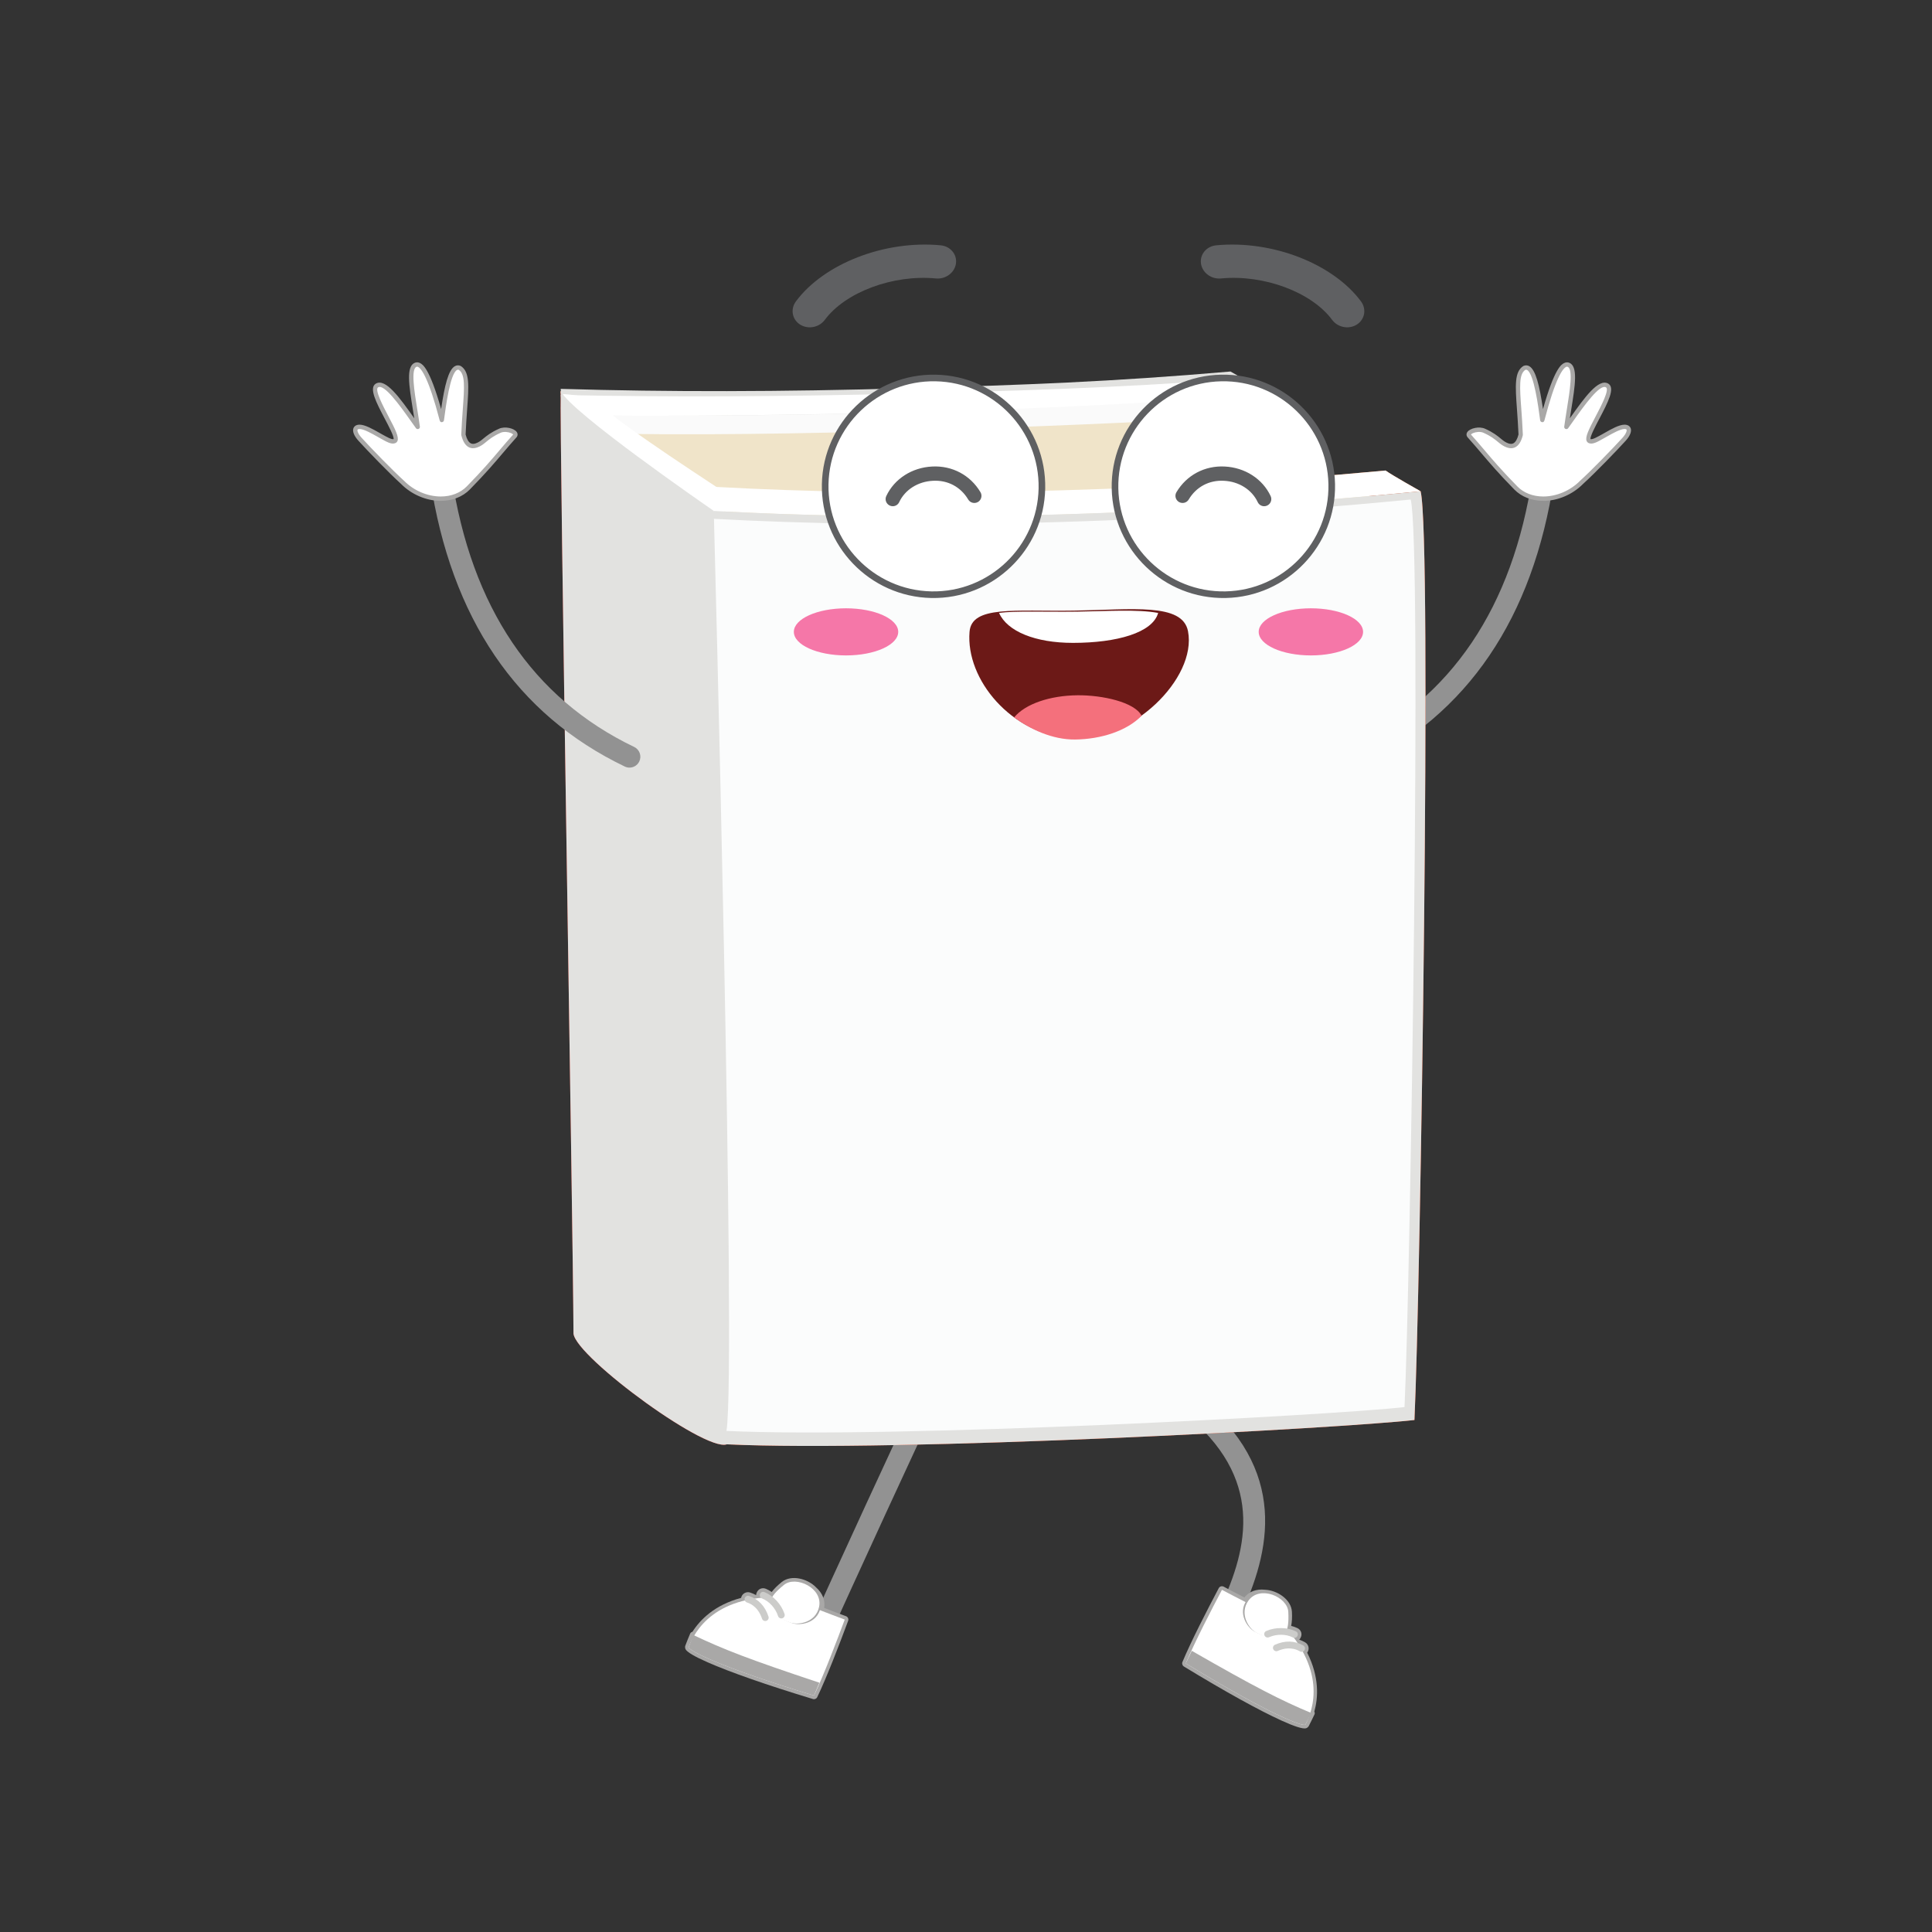 <?xml version="1.0" encoding="UTF-8" standalone="no"?>
<!-- Created with Inkscape (http://www.inkscape.org/) -->

<svg
   width="1000mm"
   height="1000mm"
   viewBox="0 0 1000 1000"
   version="1.1"
   id="svg5"
   inkscape:version="1.2 (1:1.2.1+202207142221+cd75a1ee6d)"
   sodipodi:docname="white.svg"
   xmlns:inkscape="http://www.inkscape.org/namespaces/inkscape"
   xmlns:sodipodi="http://sodipodi.sourceforge.net/DTD/sodipodi-0.dtd"
   xmlns="http://www.w3.org/2000/svg"
   xmlns:svg="http://www.w3.org/2000/svg">
  <rect x="0" y="0" width="1000" height="1000" fill="#333333" stroke="none"/>
  <sodipodi:namedview
     id="namedview7"
     pagecolor="#ffffff"
     bordercolor="#000000"
     borderopacity="0.25"
     inkscape:showpageshadow="2"
     inkscape:pageopacity="0.0"
     inkscape:pagecheckerboard="0"
     inkscape:deskcolor="#d1d1d1"
     inkscape:document-units="px"
     showgrid="false"
     inkscape:zoom="0.11601979"
     inkscape:cx="2111.7087"
     inkscape:cy="3124.4669"
     inkscape:window-width="1920"
     inkscape:window-height="1056"
     inkscape:window-x="0"
     inkscape:window-y="1080"
     inkscape:window-maximized="1"
     inkscape:current-layer="layer1" />
  <defs
     id="defs2">
    <clipPath
       clipPathUnits="userSpaceOnUse"
       id="clipPath112">
      <path
         d="m 14762.6,6188.65 c -0.2,0 -0.3,0 -0.5,0.01 0,0 -56.3,8.85 -85.1,30.33 -86.5,64.42 -196.2,160.53 -221.2,203.3 -5.2,12.83 -8.4,25.25 -10.1,37.21 17,-9.36 34.5,-18.4 52.6,-27.09 7.1,-3.44 14.7,-5.02 22.1,-5.02 18.9,0 37,10.58 45.7,28.77 12.2,25.26 1.6,55.63 -23.6,67.78 -25.3,12.16 -49.4,25.04 -72.4,38.59 13,19.4 29,34.25 43.1,43.36 17.2,11.11 219.5,66.18 231,66.18 0.1,0 0.1,0 0.1,0 0.4,-0.01 0.9,-0.04 1.4,-0.08 5.8,-161.92 11.5,-324.35 16.9,-483.34"
         id="path110" />
    </clipPath>
    <clipPath
       clipPathUnits="userSpaceOnUse"
       id="clipPath3694">
      <path
         d="m 5382.68,6457.81 c -33.07,0 -65.45,6.45 -68.91,8.98 -4.73,3.4 -8.73,10 -9.5,15.75 -1.52,11.83 -0.71,22.09 1.84,31.07 -21.07,-5.68 -37.09,-8.6 -49.58,-8.6 -9.21,0 -16.5,1.58 -22.49,4.82 -7.37,3.96 -12.58,10.44 -14.66,18.24 -3.21,11.94 -2.84,22.85 0.11,32.81 -13.57,-6.94 -26.97,-11.36 -40.55,-11.36 -17.97,0 -36.26,7.75 -55.67,27.65 -6.02,6.18 -8.89,14.6 -8.11,23.71 0.99,11.19 9.15,25.24 21.11,40.15 -14.49,-5.58 -28.98,-8.95 -43.05,-8.95 -18.57,0 -36.4,5.88 -52.49,20.3 -7.75,6.93 -11.87,15.95 -11.91,26.03 -0.06,22.78 131.37,143.36 177.79,179.76 16.57,13 154.39,79.24 184.49,82.94 0.74,-162.48 0.92,-483.12 0.92,-483.12 -3.1,-0.13 -6.22,-0.18 -9.34,-0.18"
         id="path3692" />
    </clipPath>
  </defs>
  <g
     inkscape:label="Layer 1"
     inkscape:groupmode="layer"
     id="layer1">
    <path
       d="m 701.149,397.319 c -2.093,0 -4.098,-1.18 -5.073,-3.194 -1.34,-2.798 -0.155,-6.159 2.636,-7.5 52.498,-25.182 84.284,-72.303 94.474,-140.049 0.476,-3.085 3.3,-5.201 6.402,-4.724 3.079,0.46 5.194,3.324 4.74,6.394 C 793.53,319.904 759.628,369.873 703.575,396.763 c -0.775,0.38 -1.606,0.556 -2.426,0.556"
       style="fill:#929292;fill-opacity:1;fill-rule:nonzero;stroke:none;stroke-width:0.111"
       id="path3782" />
    <path
       d="m 822.858,228.346 c 1.606,0.516 3.943,-0.896 7.664,-2.979 3.212,-1.806 7.963,-4.656 10.655,-4.424 2.88,0.247 2.337,3.217 -0.565,6.424 -4.796,5.301 -16.037,16.906 -22.007,22.298 -9.625,9.793 -25.606,11.483 -34.013,2.902 -12.604,-12.872 -16.635,-18.684 -24.067,-26.895 -1.839,-2.023 4.264,-4.264 7.72,-2.719 7.398,3.303 8.14,6.21 12.094,7.588 3.854,1.346 5.792,-1.597 6.756,-5.532 -0.831,-19.97 -3.489,-31.221 1.872,-34.559 4.818,-2.088 7.277,11.472 9.337,26.932 4.364,-16.846 9.259,-30.094 13.446,-28.608 4.951,1.759 0.886,18.288 -0.986,32.204 7.553,-10.535 16.381,-24.2 21.066,-21.472 5.383,3.137 -13.457,27.387 -8.971,28.839"
       style="fill:#ffffff;fill-opacity:1;fill-rule:nonzero;stroke:none;stroke-width:0.111"
       id="path3784" />
    <path
       d="m 823.245,227.287 -0.388,1.059 z m 8.639,-1.403 -1.495,0.843 c -3.677,2.066 -5.87,3.353 -7.886,2.689 -0.576,-0.194 -1.03,-0.616 -1.274,-1.186 -0.831,-2.059 1.13,-5.979 4.696,-12.739 2.724,-5.187 7.288,-13.874 5.327,-15.008 -3.146,-1.875 -11.164,9.272 -16.968,17.477 -0.875,1.245 -1.75,2.475 -2.614,3.676 -0.277,0.418 -0.853,0.556 -1.318,0.389 -0.487,-0.191 -0.786,-0.688 -0.709,-1.202 0.399,-2.929 0.886,-5.975 1.362,-8.979 1.506,-9.324 3.389,-20.927 0.354,-22.005 -0.177,-0.081 -0.443,-0.109 -0.82,0.11 -1.717,0.909 -5.438,5.714 -11.164,27.717 -0.144,0.527 -0.665,1.01 -1.163,0.834 -0.521,-0.028 -0.964,-0.439 -1.03,-0.972 -0.953,-7.186 -3.201,-24.018 -6.734,-26.019 -0.332,-0.191 -0.642,-0.212 -0.875,-0.11 -3.467,2.161 -2.968,8.988 -2.149,20.297 0.277,3.896 0.598,8.307 0.797,13.265 l -0.022,0.316 c -0.775,3.135 -2.038,5.201 -3.766,6.138 -1.318,0.71 -2.846,0.769 -4.474,0.191 -1.971,-0.689 -3.201,-1.708 -4.641,-2.886 -1.683,-1.4 -3.6,-2.988 -7.531,-4.738 -1.562,-0.689 -3.865,-0.441 -5.349,0.191 -0.831,0.358 -1.074,0.746 -1.074,0.746 2.558,2.834 4.729,5.383 6.966,8.042 4.342,5.12 8.816,10.409 17.067,18.825 3.278,3.354 8.052,5.2 13.423,5.2 6.878,0 13.988,-3.025 19.028,-8.153 5.914,-5.354 17.123,-16.919 21.93,-22.215 1.938,-2.139 2.326,-3.678 2.138,-4.191 -0.1,-0.248 -0.509,-0.336 -0.82,-0.367 l -0.233,-0.006 c -2.204,0 -6.258,2.294 -8.982,3.831 z m -33.06,33.357 c -5.981,-0.003 -11.33,-2.094 -15.029,-5.881 -8.296,-8.475 -12.803,-13.801 -17.178,-18.949 -2.237,-2.629 -4.375,-5.164 -6.922,-7.985 -0.764,-0.849 -0.842,-1.939 -0.166,-2.855 1.362,-1.904 6.103,-3.07 9.17,-1.642 4.209,1.876 6.346,3.642 8.063,5.056 1.362,1.127 2.359,1.942 3.932,2.498 1.063,0.367 1.949,0.343 2.658,-0.038 1.108,-0.608 2.027,-2.175 2.625,-4.555 -0.21,-4.849 -0.532,-9.193 -0.797,-13.03 -0.875,-12.152 -1.407,-19.492 3.345,-22.442 1.063,-0.471 2.104,-0.405 3.035,0.132 3.289,1.866 5.272,9.821 7.088,22.207 5.959,-21.212 9.58,-23.132 10.843,-23.791 0.864,-0.47 1.772,-0.535 2.636,-0.248 4.785,1.707 3.156,11.757 1.108,24.486 -0.233,1.436 -0.465,2.88 -0.687,4.314 7.631,-10.789 14.786,-20.802 19.847,-17.981 3.832,2.226 -0.222,9.889 -4.474,18.004 -1.994,3.779 -5.006,9.43 -4.674,10.749 1.141,0.241 3.256,-0.971 6.047,-2.515 l 1.495,-0.844 c 3.245,-1.845 7.277,-4.125 10.09,-4.125 l 0.41,0.016 c 1.816,0.162 2.492,1.186 2.725,1.781 0.642,1.64 -0.288,4.013 -2.558,6.526 -4.84,5.333 -16.115,16.98 -22.051,22.334 -5.405,5.501 -13.113,8.787 -20.578,8.782"
       style="fill:#a9a8a7;fill-opacity:1;fill-rule:nonzero;stroke:none;stroke-width:0.111"
       id="path3786" />
    <path
       d="m 421.748,855.792 c -0.775,0 -1.562,-0.162 -2.315,-0.499 -2.835,-1.28 -4.087,-4.614 -2.813,-7.448 12.194,-26.927 52.332,-114.669 58.456,-126.513 1.44,-2.783 4.851,-3.861 7.576,-2.418 2.769,1.421 3.832,4.82 2.414,7.575 -6.036,11.682 -46.03,99.14 -58.191,126 -0.93,2.073 -2.99,3.304 -5.128,3.304"
       style="fill:#929292;fill-opacity:1;fill-rule:nonzero;stroke:none;stroke-width:0.111"
       id="path3788" />
    <path
       d="m 635.372,842.71 c -0.831,0 -1.672,-0.184 -2.459,-0.565 -2.791,-1.356 -3.954,-4.725 -2.592,-7.516 14.852,-30.647 24.853,-66.508 -13.756,-100.159 -2.348,-2.043 -2.603,-5.595 -0.565,-7.94 2.038,-2.336 5.604,-2.577 7.941,-0.542 44.59,38.851 32.23,81.092 16.48,113.548 -0.964,2.007 -2.968,3.173 -5.05,3.173"
       style="fill:#929292;fill-opacity:1;fill-rule:nonzero;stroke:none;stroke-width:0.111"
       id="path3790" />
    <path
       d="m 680.294,885.897 c 1.994,-7.076 2.725,-17.735 -3.699,-30.48 0.111,-0.115 0.177,-0.249 0.266,-0.39 0.997,-1.728 0.399,-3.954 -1.34,-4.958 -0.952,-0.531 -1.949,-1.013 -3.035,-1.392 0.299,-0.267 0.509,-0.633 0.709,-1.001 0.476,-0.889 0.576,-1.889 0.277,-2.821 -0.31,-0.92 -0.964,-1.67 -1.872,-2.122 -0.886,-0.42 -2.049,-0.87 -3.289,-1.164 0.41,-2.027 0.543,-4.398 0.388,-7.29 -0.31,-6.388 -7.642,-11.159 -13.878,-11.42 -4.463,-0.523 -8.251,0.876 -10.732,3.963 -4.353,-2.218 -8.406,-4.272 -10.721,-5.569 -0.443,-0.244 -0.953,-0.286 -1.44,-0.143 -0.476,0.136 -0.875,0.477 -1.108,0.919 -6.18,11.681 -14.465,27.807 -18.795,38.228 -0.354,0.852 -0.033,1.843 0.764,2.325 21.132,12.901 39.085,22.793 50.515,27.988 6.612,3.008 11.042,4.444 12.67,3.99 0.509,-0.131 1.152,-0.633 1.407,-1.102 0.41,-0.815 2.525,-4.939 3.013,-6.117 0.199,-0.466 0.133,-0.987 -0.1,-1.444"
       style="fill:#a9a8a7;fill-opacity:1;fill-rule:nonzero;stroke:none;stroke-width:0.111"
       id="path3792" />
    <path
       d="m 660.336,836.963 c -5.516,-2.454 -21.952,-10.914 -27.855,-14.057 -5.172,9.772 -14.132,27.059 -18.718,38.076 43.637,26.63 61.181,33.083 61.945,31.619 3.744,-7.177 12.205,-28.763 -15.373,-55.639"
       style="fill:#ffffff;fill-opacity:1;fill-rule:nonzero;stroke:none;stroke-width:0.111"
       id="path3794" />
    <path
       d="m 678.666,886.628 c -15.55,-6.484 -28.885,-13.283 -61.812,-32.176 -0.532,1.213 -2.636,5.429 -3.09,6.531 43.637,26.63 61.181,33.083 61.945,31.619 0.41,-0.801 2.481,-4.827 2.957,-5.974 z m -29.128,-42.044 c 3.843,1.977 11.109,5.256 15.007,0.05 1.285,-1.723 1.783,-5.027 1.473,-10.415 -0.454,-7.71 -14.897,-13.88 -20.733,-5.87 -4.707,6.457 0.122,14.11 4.253,16.235"
       style="fill:#a9a8a7;fill-opacity:1;fill-rule:nonzero;stroke:none;stroke-width:0.111"
       id="path3796" />
    <path
       d="m 666.827,834.372 c 0.277,5.498 -0.233,8.873 -1.539,10.639 -3.921,5.342 -11.175,2.046 -14.996,0.056 -4.109,-2.143 -8.883,-9.918 -4.142,-16.541 5.892,-8.217 20.29,-2.022 20.678,5.846"
       style="fill:#ffffff;fill-opacity:1;fill-rule:nonzero;stroke:none;stroke-width:0.111"
       id="path3798" />
    <path
       d="m 674.59,851.7 c -4.452,-2.557 -9.481,-2.683 -14.664,-0.391 -0.886,0.391 -1.285,1.429 -0.897,2.317 0.177,0.379 0.454,0.669 0.797,0.847 0.454,0.239 1.019,0.275 1.528,0.05 2.869,-1.267 7.221,-2.256 11.474,0.222 0.853,0.489 1.927,0.198 2.403,-0.644 0.487,-0.842 0.199,-1.915 -0.642,-2.401 z m -3.057,-4.9 c 0.454,-0.867 0.21,-1.903 -0.764,-2.387 -4.386,-2.175 -10.511,-2.349 -15.373,-0.202 -0.886,0.392 -1.285,1.431 -0.897,2.318 0.166,0.38 0.454,0.67 0.797,0.848 0.454,0.238 1.019,0.275 1.528,0.05 3.932,-1.738 8.883,-1.69 12.327,0.107 0.864,0.449 1.927,0.123 2.381,-0.735"
       style="fill:#ccccca;fill-opacity:1;fill-rule:nonzero;stroke:none;stroke-width:0.111"
       id="path3800" />
    <path
       d="m 358.408,844.608 c 3.943,-6.202 11.408,-13.845 25.186,-17.55 0.022,-0.151 0.067,-0.298 0.122,-0.451 0.62,-1.895 2.68,-2.933 4.585,-2.31 1.03,0.354 2.06,0.781 3.057,1.337 0,-0.401 0.133,-0.804 0.277,-1.199 0.354,-0.939 1.03,-1.682 1.927,-2.08 0.886,-0.383 1.883,-0.394 2.824,-0.019 0.908,0.38 2.016,0.95 3.057,1.672 1.24,-1.654 2.924,-3.33 5.183,-5.146 4.973,-4.02 13.412,-1.737 17.754,2.741 3.367,2.977 4.851,6.735 4.198,10.642 4.552,1.766 8.794,3.423 11.308,4.29 0.465,0.163 0.831,0.511 1.052,0.971 0.221,0.444 0.233,0.973 0.055,1.441 -4.596,12.391 -11.098,29.31 -15.982,39.487 -0.399,0.832 -1.351,1.253 -2.237,0.981 -23.701,-7.167 -43.039,-13.963 -54.536,-19.022 -6.645,-2.928 -10.666,-5.277 -11.419,-6.789 -0.233,-0.467 -0.299,-1.285 -0.111,-1.778 0.332,-0.857 1.994,-5.181 2.547,-6.331 0.221,-0.455 0.653,-0.753 1.152,-0.888"
       style="fill:#a9a8a7;fill-opacity:1;fill-rule:nonzero;stroke:none;stroke-width:0.111"
       id="path3802" />
    <path
       d="m 408.192,826.891 c 5.504,2.477 22.771,9.095 29.04,11.401 -3.843,10.367 -10.754,28.571 -15.915,39.33 -48.943,-14.798 -65.434,-23.576 -64.847,-25.121 2.846,-7.579 13.302,-28.272 51.722,-25.61"
       style="fill:#ffffff;fill-opacity:1;fill-rule:nonzero;stroke:none;stroke-width:0.111"
       id="path3804" />
    <path
       d="m 356.47,852.501 c -0.587,1.545 15.904,10.323 64.847,25.121 0.521,-1.075 2.259,-5.45 2.802,-6.66 -36.029,-11.961 -49.973,-17.377 -65.168,-24.648 -0.543,1.12 -2.171,5.342 -2.481,6.187 z m 68.181,-20.127 c 2.082,-9.69 -12.15,-16.35 -18.197,-11.547 -4.22,3.358 -6.357,5.925 -6.789,8.036 -1.285,6.371 6.014,9.609 10.034,11.154 4.342,1.663 13.268,0.17 14.952,-7.643"
       style="fill:#a9a8a7;fill-opacity:1;fill-rule:nonzero;stroke:none;stroke-width:0.111"
       id="path3806" />
    <path
       d="m 405.8,820.319 c -4.286,3.456 -6.457,6.09 -6.911,8.239 -1.362,6.486 5.925,9.694 9.957,11.218 4.331,1.639 13.313,0.019 15.085,-7.934 2.204,-9.867 -12.006,-16.469 -18.131,-11.523"
       style="fill:#ffffff;fill-opacity:1;fill-rule:nonzero;stroke:none;stroke-width:0.111"
       id="path3808" />
    <path
       d="m 385.487,827.199 c -0.31,0.92 0.188,1.911 1.119,2.218 4.685,1.525 6.845,5.431 7.819,8.414 0.166,0.527 0.565,0.921 1.052,1.103 0.354,0.136 0.764,0.156 1.152,0.025 0.93,-0.298 1.44,-1.289 1.141,-2.213 -1.75,-5.385 -5.194,-9.054 -10.068,-10.67 -0.919,-0.304 -1.916,0.198 -2.215,1.121 z m 8.949,0.161 c 3.633,1.368 6.966,5.033 8.296,9.122 0.166,0.528 0.565,0.921 1.052,1.102 0.354,0.137 0.764,0.157 1.163,0.031 0.919,-0.301 1.429,-1.29 1.13,-2.214 -1.639,-5.054 -5.848,-9.505 -10.389,-11.327 -1.019,-0.403 -1.949,0.104 -2.293,1.02 -0.343,0.909 0.133,1.925 1.041,2.267"
       style="fill:#ccccca;fill-opacity:1;fill-rule:nonzero;stroke:none;stroke-width:0.111"
       id="path3810" />
    <path
       d="m 655.795,669.07 c -41.035,8.214 -258.302,26.294 -346.164,22.117 -0.133,-21.588 -12.261,-418.544 -19.393,-488.662 55.854,3.06 116.182,3.664 179.478,1.76 58.977,-1.773 104.065,-3.722 166.996,-9.899 2.304,2.001 14.764,6.893 16.912,8.246 3.799,73.182 -0.897,414.262 2.171,466.439"
       style="fill:#f0451d;fill-opacity:1;fill-rule:nonzero;stroke:none;stroke-width:0.111"
       id="path3812" />
    <path
       d="m 682.952,691.941 c -41.035,8.212 -258.302,26.293 -346.164,22.117 -0.133,-21.588 -3.832,-419.345 -10.965,-489.463 99.569,1.424 256.663,-5.351 313.58,-8.825 5.106,4.463 69.155,39.93 82.867,49.858 2.293,104.091 -42.142,378.168 -39.318,426.313"
       style="fill:#f0e4c9;fill-opacity:1;fill-rule:nonzero;stroke:none;stroke-width:0.111"
       id="path3814" />
    <path
       d="m 291.146,214.236 -0.908,-11.711 c 56.086,1.44 113.302,1.312 180.021,-0.491 59.11,-1.599 105.151,-3.173 166.653,-8.113 l 16.713,8.71 c -62.399,6.127 -123.624,8.989 -183.244,10.786 -14.177,0.423 -135.697,3.209 -179.234,0.818"
       style="fill:#f58046;fill-opacity:1;fill-rule:nonzero;stroke:none;stroke-width:0.111"
       id="path3816" />
    <path
       d="m 508.569,267.148 c -48.887,0.62 -95.615,-0.298 -139.086,-2.681 l 0.687,-12.46 c 47.913,2.627 99.801,3.492 154.215,2.38 64.326,-1.247 125.906,-4.599 192.78,-10.844 3.467,2.503 18.142,10.731 18.142,10.731 -71.592,7.022 -141.844,11.283 -210.678,12.624 -5.372,0.096 -10.732,0.183 -16.059,0.25"
       style="fill:#f58046;fill-opacity:1;fill-rule:nonzero;stroke:none;stroke-width:0.111"
       id="path3818" />
    <path
       d="m 372.396,268.068 c -6.778,-4.715 -73.729,-50.21 -81.183,-64.104 0,0 15.351,0.657 19.305,5.161 8.296,9.47 63.651,44.941 69.022,48.688 l -7.144,10.255"
       style="fill:#f58046;fill-opacity:1;fill-rule:nonzero;stroke:none;stroke-width:0.111"
       id="path3820" />
    <path
       d="m 296.839,690.295 c 1.351,12.388 72.068,64.206 80.198,56.797 7.631,-38.035 2.459,-414.348 -7.553,-482.626 -6.069,-4.221 -73.142,-50.56 -79.245,-61.942 -0.709,23.72 6.346,431.134 6.601,487.771"
       style="fill:#e82e22;fill-opacity:1;fill-rule:nonzero;stroke:none;stroke-width:0.111"
       id="path3822" />
    <path
       d="m 732.116,734.989 c -36.372,4.23 -268.148,16.763 -356.01,12.587 5.283,-33.438 -6.623,-483.11 -6.623,-483.11 48.156,2.639 100.211,3.433 154.68,2.379 67.583,-1.309 138.898,-5.48 211.143,-12.572 5.959,23.634 -0.1,415.511 -3.19,480.715"
       style="fill:#f0451d;fill-opacity:1;fill-rule:nonzero;stroke:none;stroke-width:0.111"
       id="path3824" />
    <path
       d="m 655.795,669.07 c -41.035,8.214 -258.302,26.294 -346.164,22.117 -0.133,-21.588 -12.261,-418.544 -19.393,-488.662 55.854,3.06 116.182,3.664 179.478,1.76 58.977,-1.773 104.065,-3.722 166.996,-9.899 2.304,2.001 14.764,6.893 16.912,8.246 3.799,73.182 -0.897,414.262 2.171,466.439"
       style="fill:#fafafa;fill-opacity:1;fill-rule:nonzero;stroke:none;stroke-width:0.111"
       id="path3826" />
    <path
       d="m 682.952,691.941 c -41.035,8.212 -258.302,26.293 -346.164,22.117 -0.133,-21.588 -3.832,-419.345 -10.965,-489.463 99.569,1.424 256.663,-5.351 313.58,-8.825 5.106,4.463 69.155,39.93 82.867,49.858 2.293,104.091 -42.142,378.168 -39.318,426.313"
       style="fill:#f0e4c9;fill-opacity:1;fill-rule:nonzero;stroke:none;stroke-width:0.111"
       id="path3828" />
    <path
       d="m 291.146,214.062 -0.93,-12.778 c 56.097,1.635 113.313,1.563 180.032,-0.329 59.11,-1.676 105.139,-3.339 166.653,-8.659 l 16.713,9.522 c -62.399,6.613 -123.613,9.708 -183.233,11.599 -14.177,0.445 -135.697,3.3 -179.234,0.645"
       style="fill:#e2e2e0;fill-opacity:1;fill-rule:nonzero;stroke:none;stroke-width:0.111"
       id="path3830" />
    <path
       d="m 291.158,214.506 -0.897,-10.06 c 56.086,1.136 113.302,0.926 180.021,-0.743 59.11,-1.479 105.151,-2.913 166.664,-7.268 l 16.702,7.454 c -62.421,5.376 -123.647,7.877 -183.266,9.528 -14.177,0.389 -135.697,3.063 -179.223,1.089"
       style="fill:#ffffff;fill-opacity:1;fill-rule:nonzero;stroke:none;stroke-width:0.111"
       id="path3832" />
    <path
       d="m 508.569,267.148 c -48.887,0.62 -95.615,-0.298 -139.086,-2.681 l 0.687,-12.46 c 47.913,2.627 99.801,3.492 154.215,2.38 64.326,-1.247 125.906,-4.599 192.78,-10.844 3.467,2.503 18.142,10.731 18.142,10.731 -71.592,7.022 -141.844,11.283 -210.678,12.624 -5.372,0.096 -10.732,0.183 -16.059,0.25"
       style="fill:#ffffff;fill-opacity:1;fill-rule:nonzero;stroke:none;stroke-width:0.111"
       id="path3834" />
    <path
       d="m 372.396,268.068 c -6.778,-4.715 -73.729,-50.21 -81.183,-64.104 0,0 15.351,0.657 19.305,5.161 8.296,9.47 63.651,44.941 69.022,48.688 l -7.144,10.255"
       style="fill:#ffffff;fill-opacity:1;fill-rule:nonzero;stroke:none;stroke-width:0.111"
       id="path3836" />
    <path
       d="m 296.839,690.295 c 1.351,12.388 72.068,64.206 80.198,56.797 7.631,-38.035 2.459,-414.348 -7.553,-482.626 -6.069,-4.221 -73.142,-50.56 -79.245,-61.942 -0.709,23.72 6.346,431.134 6.601,487.771"
       style="fill:#e2e2e0;fill-opacity:1;fill-rule:nonzero;stroke:none;stroke-width:0.111"
       id="path3838" />
    <path
       d="m 732.116,734.989 c -36.372,4.23 -268.148,16.763 -356.01,12.587 5.283,-33.438 -6.623,-483.11 -6.623,-483.11 48.156,2.639 100.211,3.433 154.68,2.379 67.583,-1.309 138.898,-5.48 211.143,-12.572 5.959,23.634 -0.1,415.511 -3.19,480.715"
       style="fill:#e2e2e0;fill-opacity:1;fill-rule:nonzero;stroke:none;stroke-width:0.111"
       id="path3840" />
    <path
       d="m 726.977,728.301 c -35.862,4.137 -264.338,16.411 -350.949,12.337 5.217,-32.674 -6.479,-472.092 -6.479,-472.092 47.469,2.572 98.782,3.343 152.476,2.306 66.63,-1.286 136.926,-5.37 208.152,-12.306 5.87,23.093 -0.144,406.037 -3.201,469.755"
       style="fill:#fbfcfc;fill-opacity:1;fill-rule:nonzero;stroke:none;stroke-width:0.111"
       id="path3842" />
    <path
       d="m 421.46,169.139 c -2.459,0.599 -5.128,0.259 -7.354,-1.154 -4.12,-2.634 -5.084,-7.982 -2.16,-11.958 14.52,-19.581 46.019,-31.82 74.97,-29.051 5.017,0.487 8.55,4.707 7.875,9.447 -0.665,4.729 -5.327,8.174 -10.311,7.709 -22.228,-2.16 -46.96,7.088 -57.57,21.44 -1.373,1.84 -3.334,3.054 -5.449,3.567"
       style="fill:#5f6062;fill-opacity:1;fill-rule:nonzero;stroke:none;stroke-width:0.111"
       id="path3844" />
    <path
       d="m 539.281,252.863 c -0.62,30.976 -26.238,55.577 -57.216,54.95 -30.978,-0.625 -55.577,-26.244 -54.945,-57.22 0.62,-30.976 26.238,-55.578 57.216,-54.95 30.978,0.627 55.577,26.246 54.945,57.22"
       style="fill:#ffffff;fill-opacity:1;fill-rule:nonzero;stroke:none;stroke-width:0.111"
       id="path3846" />
    <path
       d="m 484.303,197.357 c -29.981,-0.608 -54.868,23.291 -55.477,53.27 -0.609,29.982 23.292,54.867 53.273,55.473 29.992,0.608 54.868,-23.29 55.477,-53.27 0.609,-29.981 -23.292,-54.868 -53.273,-55.473 z m -2.27,112.166 c -31.864,-0.645 -57.271,-27.098 -56.629,-58.965 0.642,-31.865 27.102,-57.269 58.966,-56.624 31.875,0.645 57.282,27.098 56.629,58.965 -0.642,31.866 -27.102,57.27 -58.966,56.624"
       style="fill:#5f6062;fill-opacity:1;fill-rule:nonzero;stroke:none;stroke-width:0.111"
       id="path3848" />
    <path
       d="m 694.969,169.139 c 2.448,0.599 5.128,0.259 7.343,-1.154 4.12,-2.634 5.084,-7.982 2.16,-11.958 -14.52,-19.581 -46.008,-31.82 -74.97,-29.051 -5.017,0.487 -8.55,4.707 -7.875,9.447 0.665,4.729 5.327,8.174 10.311,7.709 22.24,-2.16 46.96,7.088 57.581,21.44 1.362,1.84 3.323,3.054 5.449,3.567"
       style="fill:#5f6062;fill-opacity:1;fill-rule:nonzero;stroke:none;stroke-width:0.111"
       id="path3850" />
    <path
       d="m 410.894,327.052 c 0,6.734 12.094,12.194 27.013,12.194 14.919,0 27.013,-5.46 27.013,-12.194 0,-6.736 -12.094,-12.196 -27.013,-12.196 -14.919,0 -27.013,5.46 -27.013,12.196"
       style="fill:#f577a8;fill-opacity:1;fill-rule:nonzero;stroke:none;stroke-width:0.111"
       id="path3852" />
    <path
       d="m 577.137,252.863 c 0.62,30.976 26.238,55.577 57.216,54.95 30.978,-0.625 55.577,-26.244 54.957,-57.22 -0.631,-30.976 -26.249,-55.578 -57.227,-54.95 -30.978,0.627 -55.577,26.246 -54.945,57.22"
       style="fill:#ffffff;fill-opacity:1;fill-rule:nonzero;stroke:none;stroke-width:0.111"
       id="path3854" />
    <path
       d="m 578.843,252.829 c 0.609,29.98 25.496,53.878 55.477,53.27 29.981,-0.606 53.882,-25.49 53.273,-55.473 -0.609,-29.979 -25.496,-53.878 -55.466,-53.27 -29.992,0.605 -53.893,25.491 -53.284,55.473 z m -3.422,0.069 c -0.642,-31.866 24.754,-58.32 56.629,-58.965 31.875,-0.645 58.323,24.759 58.966,56.624 0.642,31.866 -24.754,58.32 -56.629,58.965 -31.864,0.646 -58.323,-24.758 -58.966,-56.624"
       style="fill:#5f6062;fill-opacity:1;fill-rule:nonzero;stroke:none;stroke-width:0.111"
       id="path3856" />
    <path
       d="m 614.916,326.745 c 4.674,24.439 -29.439,57.626 -60.472,55.541 -30.867,-2.073 -54.669,-30.54 -52.608,-55.293 1.13,-13.697 23.447,-10.457 53.882,-10.936 30.391,-0.478 56.352,-4.181 59.198,10.688"
       style="fill:#6c1917;fill-opacity:1;fill-rule:nonzero;stroke:none;stroke-width:0.111"
       id="path3858" />
    <path
       d="m 557.777,359.872 c -14.287,0.122 -27.068,4.429 -32.861,11.452 8.096,5.983 19.681,11.603 31.609,11.45 13.423,-0.173 26.659,-4.418 34.378,-12.287 -3.588,-7.078 -20.346,-10.725 -33.127,-10.615"
       style="fill:#f4707c;fill-opacity:1;fill-rule:nonzero;stroke:none;stroke-width:0.111"
       id="path3860" />
    <path
       d="m 599.466,317.257 c -10.81,-1.998 -26.913,-0.865 -42.054,-0.667 -17.101,0.223 -31.931,-0.483 -40.304,0.661 4.22,9.495 18.651,15.518 38.321,15.5 22.716,-0.022 41.156,-5.249 44.036,-15.495"
       style="fill:#ffffff;fill-opacity:1;fill-rule:nonzero;stroke:none;stroke-width:0.111"
       id="path3862" />
    <path
       d="m 705.524,327.052 c 0,6.734 -12.094,12.194 -27.013,12.194 -14.919,0 -27.013,-5.46 -27.013,-12.194 0,-6.736 12.094,-12.196 27.013,-12.196 14.919,0 27.013,5.46 27.013,12.196"
       style="fill:#f577a8;fill-opacity:1;fill-rule:nonzero;stroke:none;stroke-width:0.111"
       id="path3864" />
    <path
       d="m 325.824,397.319 c -0.82,0 -1.65,-0.176 -2.426,-0.556 -56.053,-26.89 -89.955,-76.859 -100.743,-148.518 -0.465,-3.07 1.65,-5.934 4.729,-6.394 3.046,-0.463 5.925,1.655 6.402,4.724 10.189,67.746 41.987,114.867 94.474,140.049 2.791,1.341 3.987,4.703 2.636,7.5 -0.964,2.015 -2.979,3.194 -5.073,3.194"
       style="fill:#929292;fill-opacity:1;fill-rule:nonzero;stroke:none;stroke-width:0.111"
       id="path3866" />
    <path
       d="m 204.104,228.346 c -1.595,0.516 -3.943,-0.896 -7.653,-2.979 -3.223,-1.806 -7.974,-4.656 -10.666,-4.424 -2.869,0.247 -2.326,3.217 0.576,6.424 4.796,5.301 16.037,16.906 22.007,22.298 9.625,9.793 25.606,11.483 34.013,2.902 12.593,-12.872 16.635,-18.684 24.067,-26.895 1.827,-2.023 -4.264,-4.264 -7.72,-2.719 -7.398,3.303 -8.14,6.21 -12.094,7.588 -3.854,1.346 -5.804,-1.597 -6.767,-5.532 0.842,-19.97 3.489,-31.221 -1.872,-34.559 -4.807,-2.088 -7.266,11.472 -9.326,26.932 -4.375,-16.846 -9.259,-30.094 -13.446,-28.608 -4.951,1.759 -0.897,18.288 0.986,32.204 -7.553,-10.535 -16.381,-24.2 -21.066,-21.472 -5.394,3.137 13.457,27.387 8.96,28.839"
       style="fill:#ffffff;fill-opacity:1;fill-rule:nonzero;stroke:none;stroke-width:0.111"
       id="path3868" />
    <path
       d="m 203.717,227.287 0.388,1.059 z m -17.61,-5.234 -0.233,0.006 c -0.31,0.031 -0.72,0.119 -0.82,0.367 -0.199,0.513 0.199,2.052 2.138,4.191 4.807,5.296 16.004,16.861 21.929,22.215 5.039,5.128 12.139,8.153 19.028,8.153 5.361,0 10.134,-1.846 13.423,-5.2 8.24,-8.416 12.726,-13.705 17.056,-18.825 2.248,-2.659 4.419,-5.208 6.978,-8.042 0,0 -0.244,-0.389 -1.085,-0.746 -1.473,-0.631 -3.777,-0.879 -5.349,-0.191 -3.921,1.75 -5.837,3.338 -7.531,4.738 -1.429,1.178 -2.658,2.197 -4.641,2.886 -1.628,0.578 -3.145,0.519 -4.463,-0.191 -1.728,-0.937 -2.99,-3.003 -3.766,-6.138 l -0.033,-0.316 c 0.21,-4.958 0.532,-9.369 0.809,-13.265 0.82,-11.309 1.318,-18.136 -2.16,-20.297 -0.233,-0.102 -0.532,-0.081 -0.875,0.11 -3.533,2 -5.77,18.833 -6.723,26.019 -0.077,0.534 -0.509,0.945 -1.041,0.972 -0.498,0.176 -1.008,-0.307 -1.152,-0.834 -5.726,-22.004 -9.458,-26.808 -11.164,-27.717 -0.388,-0.218 -0.642,-0.191 -0.82,-0.11 -3.035,1.078 -1.163,12.68 0.343,22.005 0.487,3.004 0.975,6.049 1.362,8.979 0.077,0.514 -0.21,1.011 -0.698,1.202 -0.465,0.167 -1.041,0.028 -1.318,-0.389 -0.864,-1.201 -1.739,-2.431 -2.625,-3.676 -5.804,-8.205 -13.811,-19.352 -16.968,-17.477 -1.96,1.134 2.614,9.822 5.338,15.008 3.555,6.76 5.527,10.68 4.685,12.739 -0.233,0.57 -0.687,0.992 -1.274,1.186 -2.005,0.663 -4.209,-0.624 -7.875,-2.689 l -1.495,-0.843 c -2.725,-1.537 -6.789,-3.831 -8.982,-3.831 z m 42.043,37.188 c -7.476,0.006 -15.173,-3.281 -20.589,-8.782 -5.925,-5.354 -17.211,-17.001 -22.04,-22.334 -2.27,-2.513 -3.212,-4.885 -2.569,-6.526 0.244,-0.595 0.908,-1.619 2.725,-1.781 l 0.41,-0.016 c 2.813,0 6.845,2.279 10.101,4.125 l 1.495,0.844 c 2.78,1.544 4.895,2.757 6.036,2.515 0.343,-1.319 -2.669,-6.97 -4.663,-10.749 -4.264,-8.115 -8.307,-15.778 -4.486,-18.004 5.073,-2.821 12.216,7.192 19.858,17.981 -0.222,-1.434 -0.454,-2.877 -0.698,-4.314 -2.049,-12.729 -3.677,-22.779 1.119,-24.486 0.864,-0.287 1.772,-0.222 2.636,0.248 1.263,0.659 4.873,2.579 10.843,23.791 1.816,-12.387 3.788,-20.341 7.088,-22.207 0.919,-0.537 1.96,-0.603 3.035,-0.132 4.74,2.95 4.22,10.29 3.334,22.442 -0.255,3.838 -0.587,8.181 -0.786,13.03 0.598,2.38 1.506,3.947 2.625,4.555 0.698,0.381 1.595,0.404 2.647,0.038 1.584,-0.556 2.581,-1.37 3.943,-2.498 1.717,-1.414 3.854,-3.18 8.052,-5.056 3.079,-1.428 7.808,-0.261 9.17,1.643 0.676,0.916 0.609,2.006 -0.155,2.855 -2.547,2.821 -4.685,5.356 -6.933,7.985 -4.364,5.148 -8.871,10.474 -17.167,18.949 -3.71,3.787 -9.049,5.878 -15.029,5.881"
       style="fill:#a9a8a7;fill-opacity:1;fill-rule:nonzero;stroke:none;stroke-width:0.111"
       id="path3870" />
    <path
       d="m 462.008,262.021 c 1.418,0.031 2.791,-0.762 3.422,-2.129 3.024,-6.429 9.713,-10.661 17.455,-11.037 7.664,-0.434 14.376,3.153 18.252,9.682 1.041,1.754 3.3,2.316 5.061,1.292 1.761,-1.047 2.337,-3.314 1.296,-5.068 -5.25,-8.826 -14.609,-13.82 -24.964,-13.289 -10.488,0.509 -19.604,6.371 -23.79,15.287 -0.864,1.844 -0.067,4.05 1.783,4.912 0.476,0.227 0.986,0.34 1.484,0.349"
       style="fill:#5f6062;fill-opacity:1;fill-rule:nonzero;stroke:none;stroke-width:0.111"
       id="path3872" />
    <path
       d="m 654.411,262.021 c -1.418,0.031 -2.791,-0.762 -3.422,-2.129 -3.024,-6.429 -9.713,-10.661 -17.455,-11.037 -7.664,-0.434 -14.376,3.153 -18.252,9.682 -1.041,1.754 -3.3,2.316 -5.062,1.292 -1.761,-1.047 -2.337,-3.314 -1.296,-5.068 5.25,-8.826 14.609,-13.82 24.964,-13.289 10.488,0.509 19.604,6.371 23.79,15.287 0.864,1.844 0.067,4.05 -1.783,4.912 -0.476,0.227 -0.975,0.34 -1.484,0.349"
       style="fill:#5f6062;fill-opacity:1;fill-rule:nonzero;stroke:none;stroke-width:0.111"
       id="path3874" />
  </g>
</svg>
